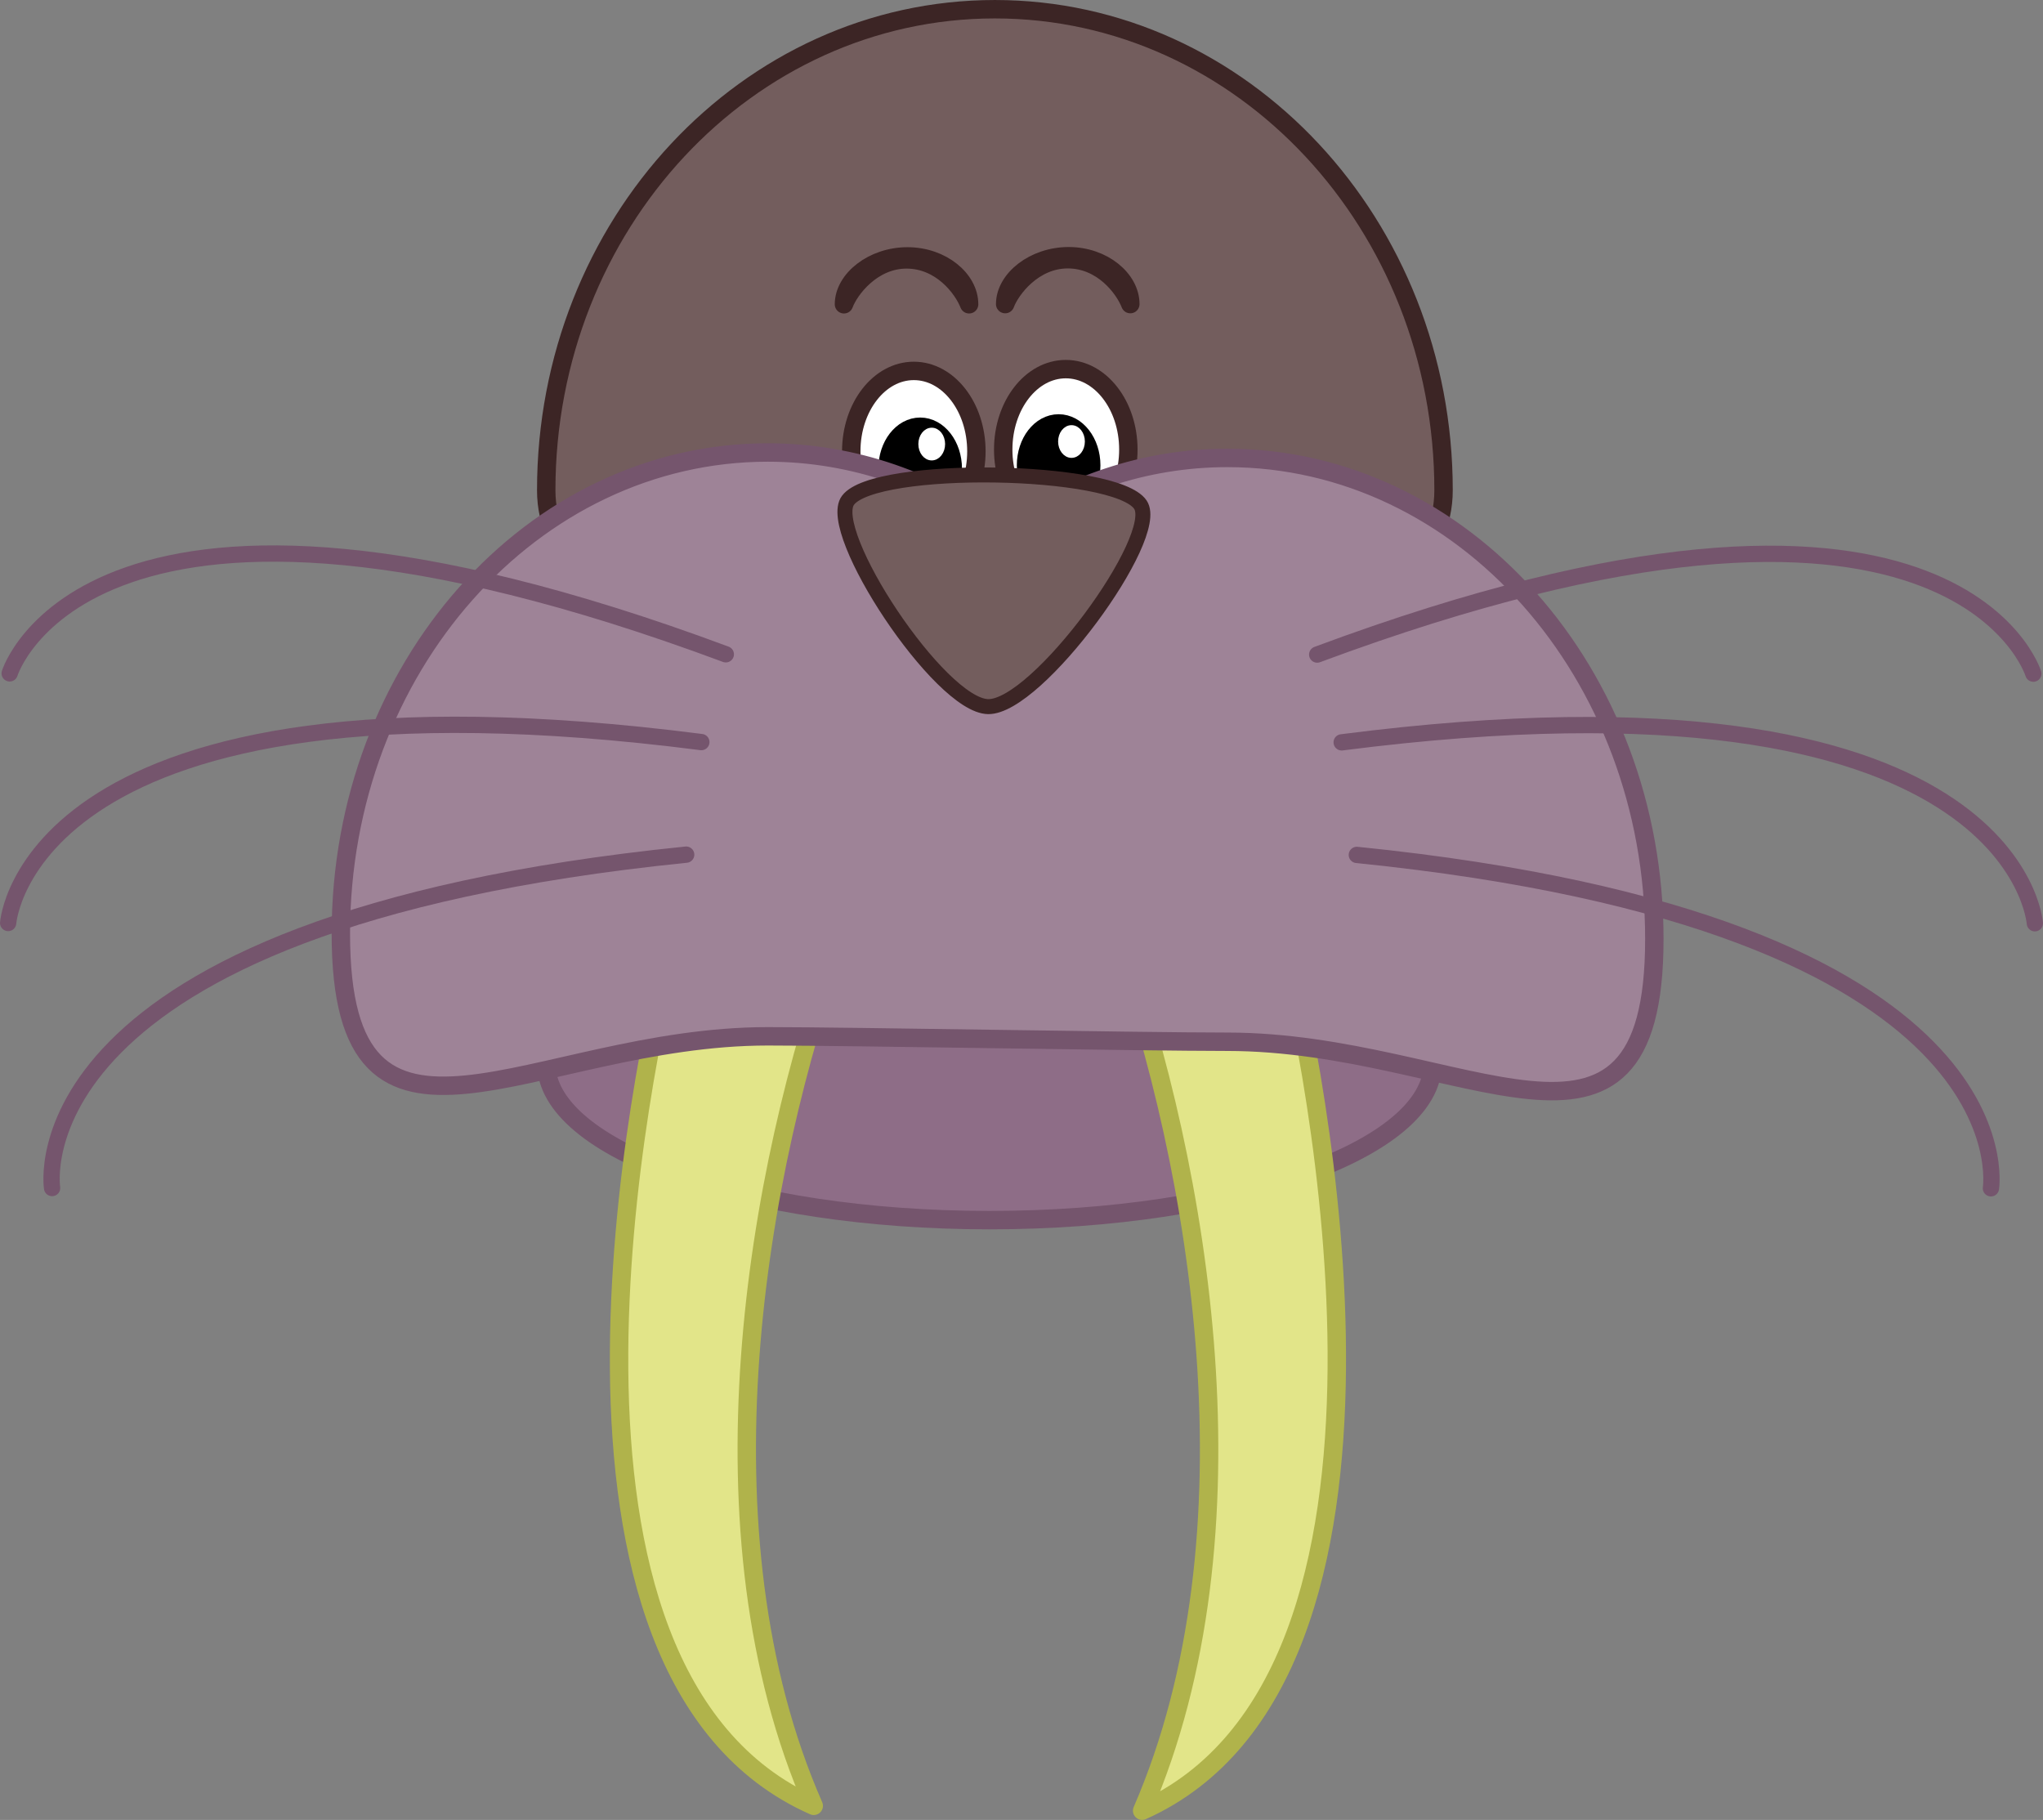 <?xml version="1.0" encoding="UTF-8" standalone="no"?>
<!-- Created with Inkscape (http://www.inkscape.org/) -->

<svg
   xmlns:dc="http://purl.org/dc/elements/1.1/"
   xmlns:cc="http://creativecommons.org/ns#"
   xmlns:rdf="http://www.w3.org/1999/02/22-rdf-syntax-ns#"
   xmlns:svg="http://www.w3.org/2000/svg"
   xmlns="http://www.w3.org/2000/svg"
   xmlns:xlink="http://www.w3.org/1999/xlink"
   xmlns:sodipodi="http://sodipodi.sourceforge.net/DTD/sodipodi-0.dtd"
   xmlns:inkscape="http://www.inkscape.org/namespaces/inkscape"
   width="1046.576"
   height="932.256"
   id="svg2"
   sodipodi:version="0.32"
   inkscape:version="0.48.4 r9939"
   sodipodi:docname="wally.svg"
   version="1.1">
  <rect width="100%" height="100%" fill="#808080" stroke="none"/>
  <defs
     id="defs3">
    <linearGradient
       id="linearGradient4376">
      <stop
         id="stop4378"
         offset="0"
         style="stop-color:#ffffff;stop-opacity:1;" />
      <stop
         id="stop4380"
         offset="1"
         style="stop-color:#ffffff;stop-opacity:0;" />
    </linearGradient>
    <linearGradient
       gradientUnits="userSpaceOnUse"
       y2="238.72"
       x2="231.017"
       y1="172.377"
       x1="234.284"
       gradientTransform="scale(1.622,0.616)"
       id="linearGradient4374"
       xlink:href="#linearGradient4376"
       inkscape:collect="always" />
  </defs>
  <sodipodi:namedview
     id="base"
     pagecolor="#ffffff"
     bordercolor="#666666"
     borderopacity="1.0"
     inkscape:pageopacity="0.0"
     inkscape:pageshadow="2"
     inkscape:zoom="0.51503181"
     inkscape:cx="851.41265"
     inkscape:cy="470.66819"
     inkscape:document-units="px"
     inkscape:current-layer="layer1"
     inkscape:window-width="1270"
     inkscape:window-height="721"
     inkscape:window-x="0"
     inkscape:window-y="0"
     showgrid="false"
     fit-margin-top="0"
     fit-margin-left="0"
     fit-margin-right="0"
     fit-margin-bottom="0"
     inkscape:window-maximized="0" />
  <g
     inkscape:label="Layer 1"
     inkscape:groupmode="layer"
     id="layer1"
     transform="translate(131.692,-64.594)">
    <g
       id="g3012">
      <path
         sodipodi:nodetypes="cccc"
         id="path2083"
         d="m 607.804,315.769 c 0,136.043 -459.678,136.043 -459.678,0 0,-136.043 102.968,-246.454 229.839,-246.454 126.871,0 229.839,110.411 229.839,246.454 z"
         style="fill:#735d5d;fill-opacity:1;fill-rule:nonzero;stroke:#3c2525;stroke-width:9.433;stroke-linecap:butt;stroke-linejoin:round;stroke-miterlimit:4;stroke-opacity:1;stroke-dashoffset:0"
         inkscape:connector-curvature="0" />
      <path
         sodipodi:nodetypes="cccc"
         id="path2080"
         d="m 602.266,609.298 c 0,44.328 -101.727,80.305 -227.07,80.305 -125.343,0 -227.07,-35.977 -227.07,-80.305 0,-44.328 454.14,-44.328 454.14,0 z"
         style="fill:#8e6d87;fill-opacity:1;fill-rule:nonzero;stroke:#75556d;stroke-width:9.433;stroke-linecap:butt;stroke-linejoin:round;stroke-miterlimit:4;stroke-opacity:1;stroke-dashoffset:0"
         inkscape:connector-curvature="0" />
      <path
         id="path2098"
         d="m 446.333,294.888 c 0,22.749 -14.36,41.211 -32.053,41.211 -17.693,0 -32.053,-18.463 -32.053,-41.211 0,-22.749 14.36,-41.212 32.053,-41.212 17.693,0 32.053,18.463 32.053,41.212 z"
         style="fill:#ffffff;fill-opacity:1;fill-rule:nonzero;stroke:#3c2525;stroke-width:9.433;stroke-linecap:butt;stroke-linejoin:round;stroke-miterlimit:4;stroke-opacity:1;stroke-dashoffset:0"
         inkscape:connector-curvature="0" />
      <path
         id="path2095"
         d="m 368.489,295.804 c 0,22.749 -14.36,41.211 -32.053,41.211 -17.693,0 -32.053,-18.463 -32.053,-41.211 0,-22.749 14.36,-41.212 32.053,-41.212 17.693,0 32.053,18.463 32.053,41.212 z"
         style="fill:#ffffff;fill-opacity:1;fill-rule:nonzero;stroke:#3c2525;stroke-width:9.433;stroke-linecap:butt;stroke-linejoin:round;stroke-miterlimit:4;stroke-opacity:1;stroke-dashoffset:0"
         inkscape:connector-curvature="0" />
      <path
         id="path2100"
         d="m 356.389,304.66 c 0,11.851 -7.481,21.47 -16.699,21.47 -9.218,0 -16.699,-9.618 -16.699,-21.47 0,-11.851 7.481,-21.47 16.699,-21.47 9.218,0 16.699,9.618 16.699,21.47 z"
         style="fill:#000000;fill-opacity:1;fill-rule:nonzero;stroke:#000000;stroke-width:9.433;stroke-linecap:butt;stroke-linejoin:round;stroke-miterlimit:4;stroke-opacity:1;stroke-dashoffset:0"
         inkscape:connector-curvature="0" />
      <path
         id="path2102"
         d="m 427.315,302.965 c 0,11.851 -7.481,21.47 -16.699,21.47 -9.218,0 -16.699,-9.618 -16.699,-21.47 0,-11.851 7.481,-21.47 16.699,-21.47 9.218,0 16.699,9.618 16.699,21.47 z"
         style="fill:#000000;fill-opacity:1;fill-rule:nonzero;stroke:#000000;stroke-width:9.433;stroke-linecap:butt;stroke-linejoin:round;stroke-miterlimit:4;stroke-opacity:1;stroke-dashoffset:0"
         inkscape:connector-curvature="0" />
      <path
         sodipodi:nodetypes="cccc"
         id="path3624"
         d="m 439.912,541.92 c 27.765,0 57.029,0 84.794,0 17.186,65.605 82.321,381.29 -71.309,450.207 61.434,-141.788 29.968,-328.293 -13.486,-450.207 z"
         style="fill:#e2e589;fill-opacity:1;fill-rule:nonzero;stroke:#b0b34b;stroke-width:9.43;stroke-linecap:butt;stroke-linejoin:round;stroke-miterlimit:4;stroke-opacity:1;stroke-dasharray:none;stroke-dashoffset:0"
         inkscape:connector-curvature="0" />
      <path
         sodipodi:nodetypes="cccc"
         id="path3626"
         d="m 298.652,545.077 c -27.765,0 -57.029,0 -84.794,0 -17.186,64.78 -82.321,376.495 71.309,444.546 -61.434,-140.005 -29.968,-324.164 13.486,-444.546 z"
         style="fill:#e2e589;fill-opacity:1;fill-rule:nonzero;stroke:#b0b34b;stroke-width:9.43;stroke-linecap:butt;stroke-linejoin:round;stroke-miterlimit:4;stroke-opacity:1;stroke-dasharray:none;stroke-dashoffset:0"
         inkscape:connector-curvature="0" />
      <path
         sodipodi:nodetypes="cccccccc"
         id="path1291"
         d="m 261.652,296.384 c -120.757,0 -218.737,110.437 -218.737,246.48 0,136.043 97.98,52.579 218.737,52.579 42.501,0 191.177,2.786 235.395,2.786 120.757,0 218.737,83.403 218.737,-52.64 0,-136.043 -97.98,-246.419 -218.737,-246.419 -42.501,0 -82.054,13.898 -115.638,37.557 -34.422,-25.445 -75.54,-40.343 -119.757,-40.343 z"
         style="fill:#9e8397;fill-opacity:1;fill-rule:nonzero;stroke:#75556d;stroke-width:9.433;stroke-linecap:butt;stroke-linejoin:round;stroke-miterlimit:4;stroke-opacity:1;stroke-dashoffset:0"
         inkscape:connector-curvature="0" />
      <path
         sodipodi:nodetypes="ccccc"
         id="path2104"
         d="m 447.34,220.367 c -3.205,-8.256 -14.36,-22.99 -32.053,-22.99 -17.693,0 -29.306,15.5 -32.053,22.99 0,-12.691 14.818,-24.523 32.511,-24.523 17.693,0 31.595,11.832 31.595,24.523 z"
         style="fill:#ffffff;fill-opacity:1;fill-rule:nonzero;stroke:#3c2525;stroke-width:9.433;stroke-linecap:butt;stroke-linejoin:round;stroke-miterlimit:4;stroke-opacity:1;stroke-dashoffset:0"
         inkscape:connector-curvature="0" />
      <path
         sodipodi:nodetypes="ccccc"
         id="path3622"
         d="m 364.758,220.456 c -3.205,-8.256 -14.36,-22.99 -32.053,-22.99 -17.693,0 -29.306,15.5 -32.053,22.99 0,-12.691 14.818,-24.523 32.511,-24.523 17.693,0 31.595,11.832 31.595,24.523 z"
         style="fill:#ffffff;fill-opacity:1;fill-rule:nonzero;stroke:#3c2525;stroke-width:9.433;stroke-linecap:butt;stroke-linejoin:round;stroke-miterlimit:4;stroke-opacity:1;stroke-dashoffset:0"
         inkscape:connector-curvature="0" />
      <path
         id="path5144"
         d="m 350.953,292.061 c 0,3.792 -2.394,6.87 -5.344,6.87 -2.95,0 -5.344,-3.078 -5.344,-6.87 0,-3.792 2.394,-6.87 5.344,-6.87 2.95,0 5.344,3.078 5.344,6.87 z"
         style="fill:#ffffff;fill-opacity:1;fill-rule:nonzero;stroke:#ffffff;stroke-width:3.019;stroke-linecap:butt;stroke-linejoin:round;stroke-miterlimit:4;stroke-opacity:1;stroke-dashoffset:0"
         inkscape:connector-curvature="0" />
      <path
         id="path5146"
         d="m 422.551,290.759 c 0,3.792 -2.394,6.87 -5.344,6.87 -2.95,0 -5.344,-3.078 -5.344,-6.87 0,-3.792 2.394,-6.87 5.344,-6.87 2.95,0 5.344,3.078 5.344,6.87 z"
         style="fill:#ffffff;fill-opacity:1;fill-rule:nonzero;stroke:#ffffff;stroke-width:3.019;stroke-linecap:butt;stroke-linejoin:round;stroke-miterlimit:4;stroke-opacity:1;stroke-dashoffset:0"
         inkscape:connector-curvature="0" />
      <path
         style="fill:none;stroke:#75556d;stroke-width:8.347;stroke-linecap:round;stroke-linejoin:miter;stroke-miterlimit:4;stroke-opacity:1"
         d="m 543.077,399.894 c 326.598,-121.581 366.854,9.773 366.854,9.773"
         id="path2829"
         inkscape:connector-curvature="0" />
      <path
         style="fill:none;stroke:#75556d;stroke-width:8.347;stroke-linecap:round;stroke-linejoin:miter;stroke-miterlimit:4;stroke-opacity:1"
         d="M 563.379,502.521 C 910.096,537.664 888.209,673.293 888.209,673.293"
         id="path3589"
         inkscape:connector-curvature="0" />
      <path
         style="fill:none;stroke:#75556d;stroke-width:8.347;stroke-linecap:round;stroke-linejoin:miter;stroke-miterlimit:4;stroke-opacity:1"
         d="m 555.614,444.86 c 345.655,-44.391 355.092,92.669 355.092,92.669"
         id="path3591"
         inkscape:connector-curvature="0" />
      <path
         style="fill:none;stroke:#75556d;stroke-width:8.347;stroke-linecap:round;stroke-linejoin:miter;stroke-miterlimit:4;stroke-opacity:1"
         d="m 240.122,399.755 c -326.598,-121.581 -366.854,9.773 -366.854,9.773"
         id="path4357"
         inkscape:connector-curvature="0" />
      <path
         style="fill:none;stroke:#75556d;stroke-width:8.347;stroke-linecap:round;stroke-linejoin:miter;stroke-miterlimit:4;stroke-opacity:1"
         d="m 219.819,502.382 c -346.717,35.143 -324.83,170.773 -324.83,170.773"
         id="path4359"
         inkscape:connector-curvature="0" />
      <path
         style="fill:none;stroke:#75556d;stroke-width:8.347;stroke-linecap:round;stroke-linejoin:miter;stroke-miterlimit:4;stroke-opacity:1"
         d="m 227.584,444.721 c -345.655,-44.391 -355.092,92.669 -355.092,92.669"
         id="path4361"
         inkscape:connector-curvature="0" />
      <path
         style="fill:#735d5d;fill-opacity:1;fill-rule:nonzero;stroke:#3c2525;stroke-width:7.68;stroke-linecap:round;stroke-linejoin:round;stroke-miterlimit:4;stroke-opacity:1;stroke-dashoffset:0"
         d="m 374.518,426.561 c -24.791,-0.374 -83.767,-89.824 -71.781,-105.728 14.006,-18.584 136.943,-16.61 149.756,2.262 11.114,16.371 -52.847,103.846 -77.975,103.466 z"
         id="rect4382"
         sodipodi:nodetypes="csss"
         inkscape:connector-curvature="0" />
    </g>
  </g>
</svg>
